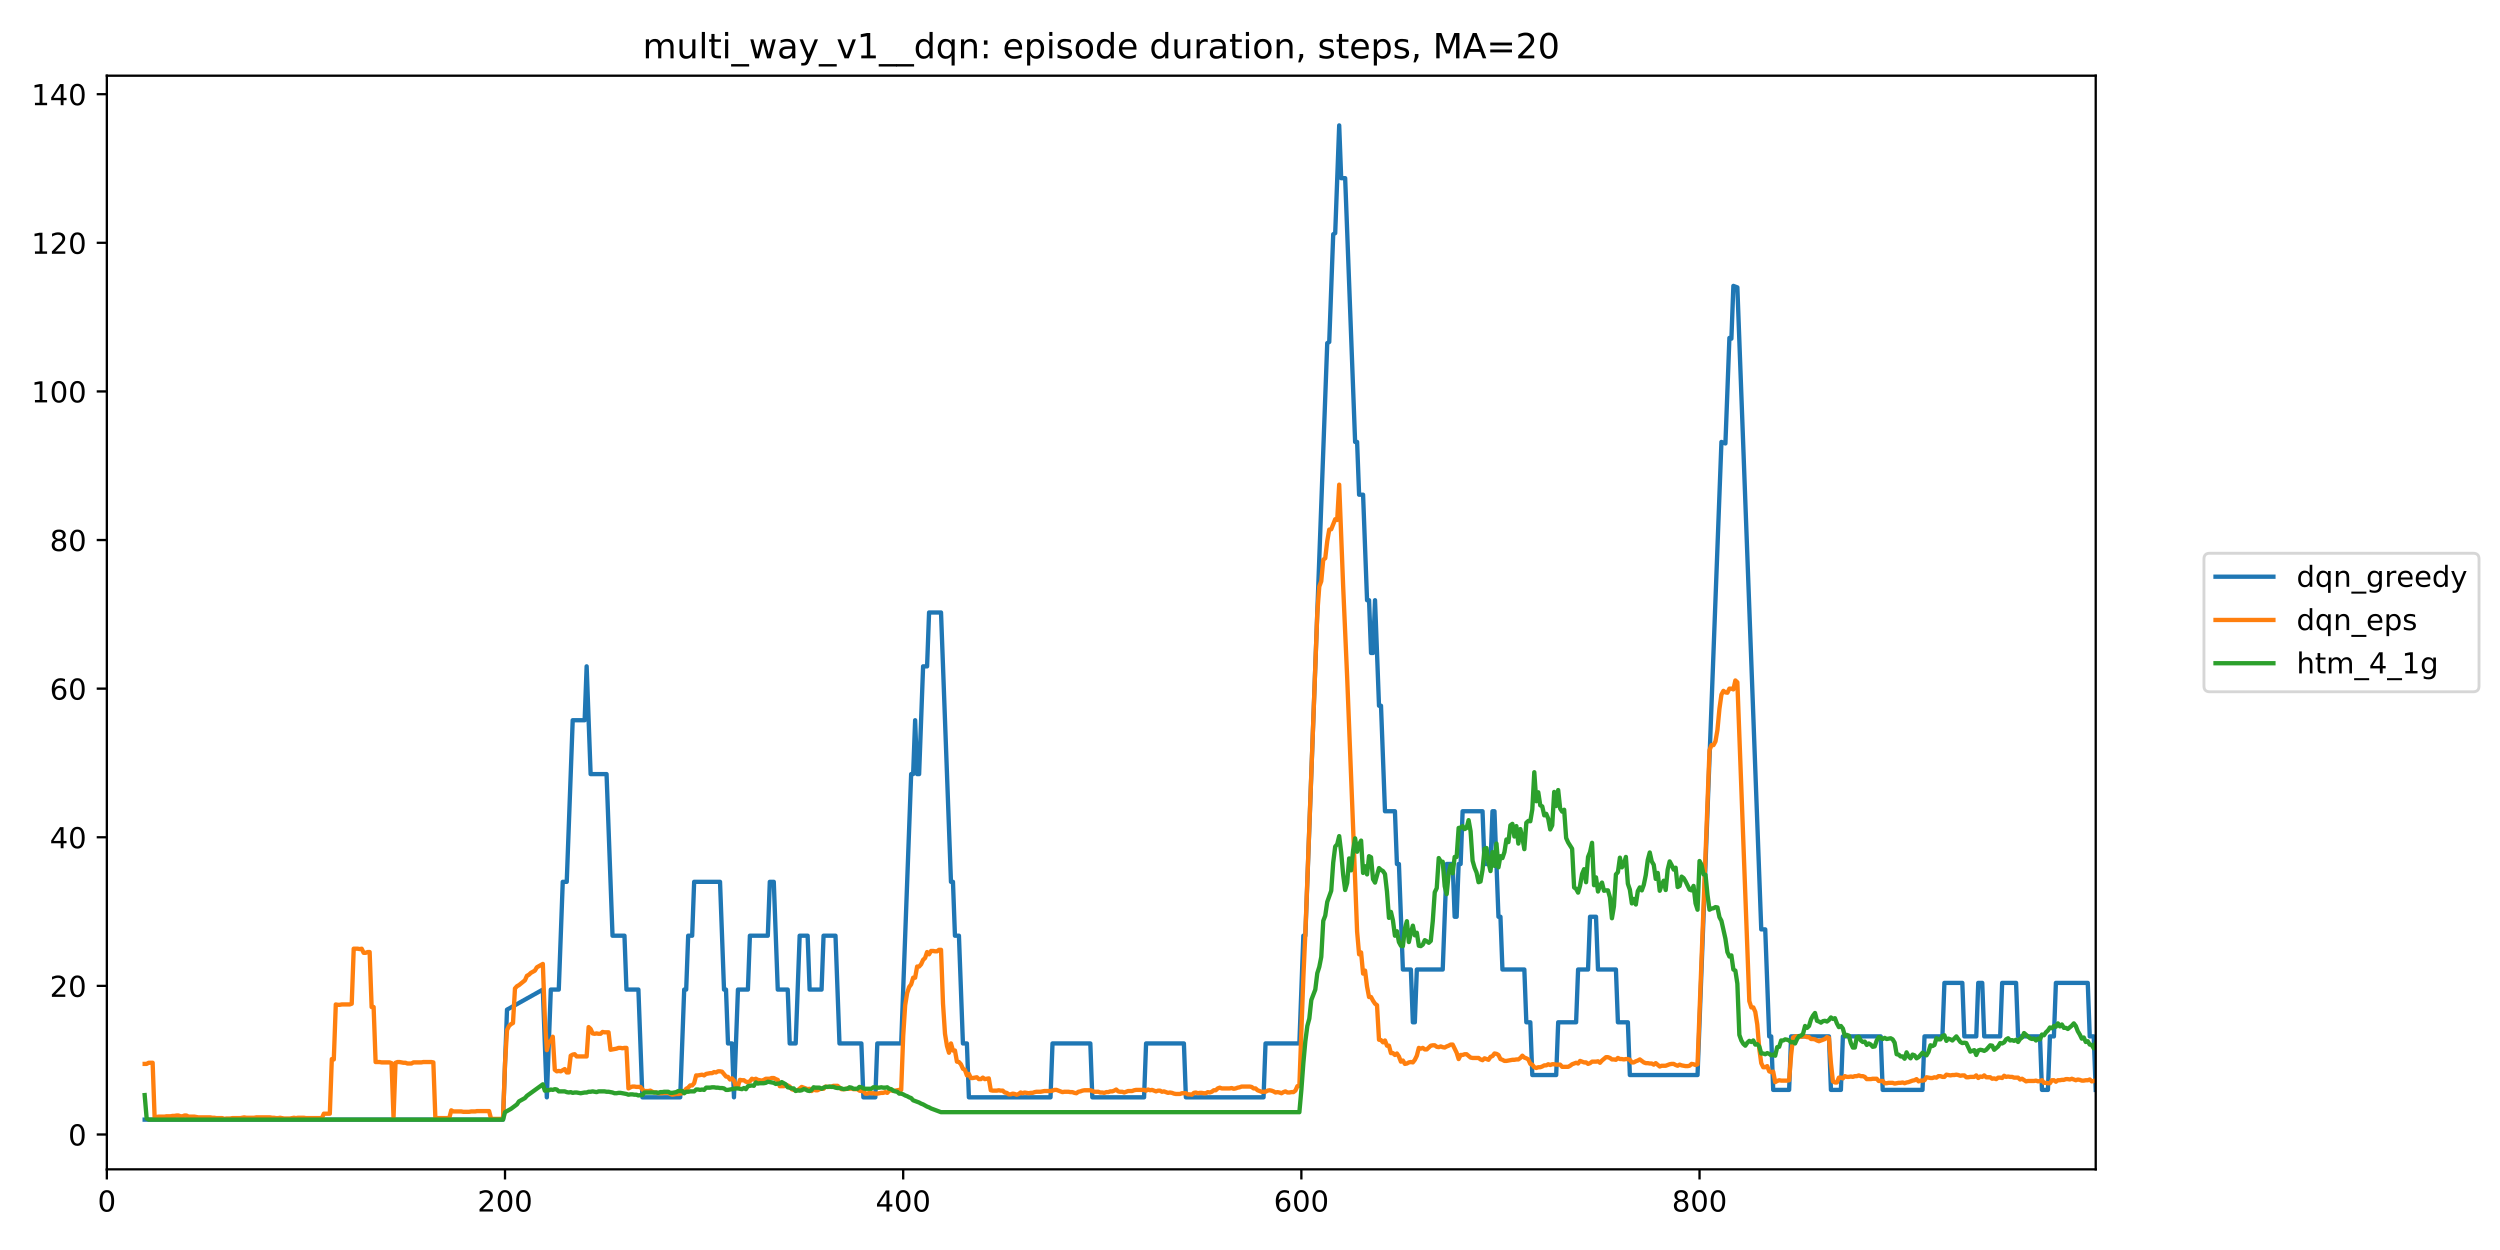 <?xml version="1.0" encoding="utf-8" standalone="no"?>
<!DOCTYPE svg PUBLIC "-//W3C//DTD SVG 1.1//EN"
  "http://www.w3.org/Graphics/SVG/1.1/DTD/svg11.dtd">
<!-- Created with matplotlib (https://matplotlib.org/) -->
<svg height="432pt" version="1.1" viewBox="0 0 864 432" width="864pt" xmlns="http://www.w3.org/2000/svg" xmlns:xlink="http://www.w3.org/1999/xlink">
 <defs>
  <style type="text/css">
*{stroke-linecap:butt;stroke-linejoin:round;}
  </style>
 </defs>
 <g id="figure_1">
  <g id="patch_1">
   <path d="M 0 432 
L 864 432 
L 864 0 
L 0 0 
z
" style="fill:#ffffff;"/>
  </g>
  <g id="axes_1">
   <g id="patch_2">
    <path d="M 36.925 404.12 
L 724.28 404.12 
L 724.28 26.16 
L 36.925 26.16 
z
" style="fill:#ffffff;"/>
   </g>
   <g id="matplotlib.axis_1">
    <g id="xtick_1">
     <g id="line2d_1">
      <defs>
       <path d="M 0 0 
L 0 3.5 
" id="md0d636f652" style="stroke:#000000;stroke-width:0.8;"/>
      </defs>
      <g>
       <use style="stroke:#000000;stroke-width:0.8;" x="36.925" xlink:href="#md0d636f652" y="404.12"/>
      </g>
     </g>
     <g id="text_1">
      <!-- 0 -->
      <defs>
       <path d="M 31.781 66.406 
Q 24.172 66.406 20.328 58.906 
Q 16.5 51.422 16.5 36.375 
Q 16.5 21.391 20.328 13.891 
Q 24.172 6.391 31.781 6.391 
Q 39.453 6.391 43.281 13.891 
Q 47.125 21.391 47.125 36.375 
Q 47.125 51.422 43.281 58.906 
Q 39.453 66.406 31.781 66.406 
z
M 31.781 74.219 
Q 44.047 74.219 50.516 64.516 
Q 56.984 54.828 56.984 36.375 
Q 56.984 17.969 50.516 8.266 
Q 44.047 -1.422 31.781 -1.422 
Q 19.531 -1.422 13.062 8.266 
Q 6.594 17.969 6.594 36.375 
Q 6.594 54.828 13.062 64.516 
Q 19.531 74.219 31.781 74.219 
z
" id="DejaVuSans-48"/>
      </defs>
      <g transform="translate(33.744 418.718)scale(0.1 -0.1)">
       <use xlink:href="#DejaVuSans-48"/>
      </g>
     </g>
    </g>
    <g id="xtick_2">
     <g id="line2d_2">
      <g>
       <use style="stroke:#000000;stroke-width:0.8;" x="174.534" xlink:href="#md0d636f652" y="404.12"/>
      </g>
     </g>
     <g id="text_2">
      <!-- 200 -->
      <defs>
       <path d="M 19.188 8.297 
L 53.609 8.297 
L 53.609 0 
L 7.328 0 
L 7.328 8.297 
Q 12.938 14.109 22.625 23.891 
Q 32.328 33.688 34.812 36.531 
Q 39.547 41.844 41.422 45.531 
Q 43.312 49.219 43.312 52.781 
Q 43.312 58.594 39.234 62.25 
Q 35.156 65.922 28.609 65.922 
Q 23.969 65.922 18.812 64.312 
Q 13.672 62.703 7.812 59.422 
L 7.812 69.391 
Q 13.766 71.781 18.938 73 
Q 24.125 74.219 28.422 74.219 
Q 39.75 74.219 46.484 68.547 
Q 53.219 62.891 53.219 53.422 
Q 53.219 48.922 51.531 44.891 
Q 49.859 40.875 45.406 35.406 
Q 44.188 33.984 37.641 27.219 
Q 31.109 20.453 19.188 8.297 
z
" id="DejaVuSans-50"/>
      </defs>
      <g transform="translate(164.99 418.718)scale(0.1 -0.1)">
       <use xlink:href="#DejaVuSans-50"/>
       <use x="63.623" xlink:href="#DejaVuSans-48"/>
       <use x="127.246" xlink:href="#DejaVuSans-48"/>
      </g>
     </g>
    </g>
    <g id="xtick_3">
     <g id="line2d_3">
      <g>
       <use style="stroke:#000000;stroke-width:0.8;" x="312.142" xlink:href="#md0d636f652" y="404.12"/>
      </g>
     </g>
     <g id="text_3">
      <!-- 400 -->
      <defs>
       <path d="M 37.797 64.312 
L 12.891 25.391 
L 37.797 25.391 
z
M 35.203 72.906 
L 47.609 72.906 
L 47.609 25.391 
L 58.016 25.391 
L 58.016 17.188 
L 47.609 17.188 
L 47.609 0 
L 37.797 0 
L 37.797 17.188 
L 4.891 17.188 
L 4.891 26.703 
z
" id="DejaVuSans-52"/>
      </defs>
      <g transform="translate(302.598 418.718)scale(0.1 -0.1)">
       <use xlink:href="#DejaVuSans-52"/>
       <use x="63.623" xlink:href="#DejaVuSans-48"/>
       <use x="127.246" xlink:href="#DejaVuSans-48"/>
      </g>
     </g>
    </g>
    <g id="xtick_4">
     <g id="line2d_4">
      <g>
       <use style="stroke:#000000;stroke-width:0.8;" x="449.751" xlink:href="#md0d636f652" y="404.12"/>
      </g>
     </g>
     <g id="text_4">
      <!-- 600 -->
      <defs>
       <path d="M 33.016 40.375 
Q 26.375 40.375 22.484 35.828 
Q 18.609 31.297 18.609 23.391 
Q 18.609 15.531 22.484 10.953 
Q 26.375 6.391 33.016 6.391 
Q 39.656 6.391 43.531 10.953 
Q 47.406 15.531 47.406 23.391 
Q 47.406 31.297 43.531 35.828 
Q 39.656 40.375 33.016 40.375 
z
M 52.594 71.297 
L 52.594 62.312 
Q 48.875 64.062 45.094 64.984 
Q 41.312 65.922 37.594 65.922 
Q 27.828 65.922 22.672 59.328 
Q 17.531 52.734 16.797 39.406 
Q 19.672 43.656 24.016 45.922 
Q 28.375 48.188 33.594 48.188 
Q 44.578 48.188 50.953 41.516 
Q 57.328 34.859 57.328 23.391 
Q 57.328 12.156 50.688 5.359 
Q 44.047 -1.422 33.016 -1.422 
Q 20.359 -1.422 13.672 8.266 
Q 6.984 17.969 6.984 36.375 
Q 6.984 53.656 15.188 63.938 
Q 23.391 74.219 37.203 74.219 
Q 40.922 74.219 44.703 73.484 
Q 48.484 72.75 52.594 71.297 
z
" id="DejaVuSans-54"/>
      </defs>
      <g transform="translate(440.207 418.718)scale(0.1 -0.1)">
       <use xlink:href="#DejaVuSans-54"/>
       <use x="63.623" xlink:href="#DejaVuSans-48"/>
       <use x="127.246" xlink:href="#DejaVuSans-48"/>
      </g>
     </g>
    </g>
    <g id="xtick_5">
     <g id="line2d_5">
      <g>
       <use style="stroke:#000000;stroke-width:0.8;" x="587.359" xlink:href="#md0d636f652" y="404.12"/>
      </g>
     </g>
     <g id="text_5">
      <!-- 800 -->
      <defs>
       <path d="M 31.781 34.625 
Q 24.75 34.625 20.719 30.859 
Q 16.703 27.094 16.703 20.516 
Q 16.703 13.922 20.719 10.156 
Q 24.75 6.391 31.781 6.391 
Q 38.812 6.391 42.859 10.172 
Q 46.922 13.969 46.922 20.516 
Q 46.922 27.094 42.891 30.859 
Q 38.875 34.625 31.781 34.625 
z
M 21.922 38.812 
Q 15.578 40.375 12.031 44.719 
Q 8.5 49.078 8.5 55.328 
Q 8.5 64.062 14.719 69.141 
Q 20.953 74.219 31.781 74.219 
Q 42.672 74.219 48.875 69.141 
Q 55.078 64.062 55.078 55.328 
Q 55.078 49.078 51.531 44.719 
Q 48 40.375 41.703 38.812 
Q 48.828 37.156 52.797 32.312 
Q 56.781 27.484 56.781 20.516 
Q 56.781 9.906 50.312 4.234 
Q 43.844 -1.422 31.781 -1.422 
Q 19.734 -1.422 13.25 4.234 
Q 6.781 9.906 6.781 20.516 
Q 6.781 27.484 10.781 32.312 
Q 14.797 37.156 21.922 38.812 
z
M 18.312 54.391 
Q 18.312 48.734 21.844 45.562 
Q 25.391 42.391 31.781 42.391 
Q 38.141 42.391 41.719 45.562 
Q 45.312 48.734 45.312 54.391 
Q 45.312 60.062 41.719 63.234 
Q 38.141 66.406 31.781 66.406 
Q 25.391 66.406 21.844 63.234 
Q 18.312 60.062 18.312 54.391 
z
" id="DejaVuSans-56"/>
      </defs>
      <g transform="translate(577.816 418.718)scale(0.1 -0.1)">
       <use xlink:href="#DejaVuSans-56"/>
       <use x="63.623" xlink:href="#DejaVuSans-48"/>
       <use x="127.246" xlink:href="#DejaVuSans-48"/>
      </g>
     </g>
    </g>
   </g>
   <g id="matplotlib.axis_2">
    <g id="ytick_1">
     <g id="line2d_6">
      <defs>
       <path d="M 0 0 
L -3.5 0 
" id="m4e16340953" style="stroke:#000000;stroke-width:0.8;"/>
      </defs>
      <g>
       <use style="stroke:#000000;stroke-width:0.8;" x="36.925" xlink:href="#m4e16340953" y="392.076"/>
      </g>
     </g>
     <g id="text_6">
      <!-- 0 -->
      <g transform="translate(23.562 395.875)scale(0.1 -0.1)">
       <use xlink:href="#DejaVuSans-48"/>
      </g>
     </g>
    </g>
    <g id="ytick_2">
     <g id="line2d_7">
      <g>
       <use style="stroke:#000000;stroke-width:0.8;" x="36.925" xlink:href="#m4e16340953" y="340.716"/>
      </g>
     </g>
     <g id="text_7">
      <!-- 20 -->
      <g transform="translate(17.2 344.515)scale(0.1 -0.1)">
       <use xlink:href="#DejaVuSans-50"/>
       <use x="63.623" xlink:href="#DejaVuSans-48"/>
      </g>
     </g>
    </g>
    <g id="ytick_3">
     <g id="line2d_8">
      <g>
       <use style="stroke:#000000;stroke-width:0.8;" x="36.925" xlink:href="#m4e16340953" y="289.356"/>
      </g>
     </g>
     <g id="text_8">
      <!-- 40 -->
      <g transform="translate(17.2 293.155)scale(0.1 -0.1)">
       <use xlink:href="#DejaVuSans-52"/>
       <use x="63.623" xlink:href="#DejaVuSans-48"/>
      </g>
     </g>
    </g>
    <g id="ytick_4">
     <g id="line2d_9">
      <g>
       <use style="stroke:#000000;stroke-width:0.8;" x="36.925" xlink:href="#m4e16340953" y="237.995"/>
      </g>
     </g>
     <g id="text_9">
      <!-- 60 -->
      <g transform="translate(17.2 241.795)scale(0.1 -0.1)">
       <use xlink:href="#DejaVuSans-54"/>
       <use x="63.623" xlink:href="#DejaVuSans-48"/>
      </g>
     </g>
    </g>
    <g id="ytick_5">
     <g id="line2d_10">
      <g>
       <use style="stroke:#000000;stroke-width:0.8;" x="36.925" xlink:href="#m4e16340953" y="186.635"/>
      </g>
     </g>
     <g id="text_10">
      <!-- 80 -->
      <g transform="translate(17.2 190.434)scale(0.1 -0.1)">
       <use xlink:href="#DejaVuSans-56"/>
       <use x="63.623" xlink:href="#DejaVuSans-48"/>
      </g>
     </g>
    </g>
    <g id="ytick_6">
     <g id="line2d_11">
      <g>
       <use style="stroke:#000000;stroke-width:0.8;" x="36.925" xlink:href="#m4e16340953" y="135.275"/>
      </g>
     </g>
     <g id="text_11">
      <!-- 100 -->
      <defs>
       <path d="M 12.406 8.297 
L 28.516 8.297 
L 28.516 63.922 
L 10.984 60.406 
L 10.984 69.391 
L 28.422 72.906 
L 38.281 72.906 
L 38.281 8.297 
L 54.391 8.297 
L 54.391 0 
L 12.406 0 
z
" id="DejaVuSans-49"/>
      </defs>
      <g transform="translate(10.838 139.074)scale(0.1 -0.1)">
       <use xlink:href="#DejaVuSans-49"/>
       <use x="63.623" xlink:href="#DejaVuSans-48"/>
       <use x="127.246" xlink:href="#DejaVuSans-48"/>
      </g>
     </g>
    </g>
    <g id="ytick_7">
     <g id="line2d_12">
      <g>
       <use style="stroke:#000000;stroke-width:0.8;" x="36.925" xlink:href="#m4e16340953" y="83.915"/>
      </g>
     </g>
     <g id="text_12">
      <!-- 120 -->
      <g transform="translate(10.838 87.714)scale(0.1 -0.1)">
       <use xlink:href="#DejaVuSans-49"/>
       <use x="63.623" xlink:href="#DejaVuSans-50"/>
       <use x="127.246" xlink:href="#DejaVuSans-48"/>
      </g>
     </g>
    </g>
    <g id="ytick_8">
     <g id="line2d_13">
      <g>
       <use style="stroke:#000000;stroke-width:0.8;" x="36.925" xlink:href="#m4e16340953" y="32.554"/>
      </g>
     </g>
     <g id="text_13">
      <!-- 140 -->
      <g transform="translate(10.838 36.354)scale(0.1 -0.1)">
       <use xlink:href="#DejaVuSans-49"/>
       <use x="63.623" xlink:href="#DejaVuSans-52"/>
       <use x="127.246" xlink:href="#DejaVuSans-48"/>
      </g>
     </g>
    </g>
   </g>
   <g id="line2d_14">
    <path clip-path="url(#peebb3caff2)" d="M 49.998 386.94 
L 173.846 386.94 
L 175.222 348.933 
L 187.606 342 
L 188.983 379.236 
L 190.359 342 
L 193.111 342 
L 194.487 304.764 
L 195.863 304.764 
L 197.927 248.909 
L 202.055 248.909 
L 202.743 230.291 
L 204.119 267.527 
L 209.624 267.527 
L 211.688 323.382 
L 215.816 323.382 
L 216.504 342 
L 220.632 342 
L 222.009 379.236 
L 235.081 379.236 
L 236.457 342 
L 237.146 342 
L 237.834 323.382 
L 239.21 323.382 
L 239.898 304.764 
L 248.842 304.764 
L 250.218 342 
L 250.906 342 
L 251.594 360.618 
L 252.971 360.618 
L 253.659 379.236 
L 255.035 342 
L 258.475 342 
L 259.163 323.382 
L 265.355 323.382 
L 266.043 304.764 
L 267.419 304.764 
L 268.796 342 
L 272.236 342 
L 272.924 360.618 
L 274.988 360.618 
L 276.364 323.382 
L 279.116 323.382 
L 279.804 342 
L 283.932 342 
L 284.62 323.382 
L 288.749 323.382 
L 290.125 360.618 
L 297.693 360.618 
L 298.381 379.236 
L 302.51 379.236 
L 303.198 360.618 
L 311.454 360.618 
L 314.894 267.527 
L 315.582 267.527 
L 316.27 248.909 
L 316.959 267.527 
L 317.647 267.527 
L 319.023 230.291 
L 320.399 230.291 
L 321.087 211.673 
L 325.215 211.673 
L 328.655 304.764 
L 329.343 304.764 
L 330.031 323.382 
L 331.407 323.382 
L 332.784 360.618 
L 334.16 360.618 
L 334.848 379.236 
L 363.057 379.236 
L 363.745 360.618 
L 376.818 360.618 
L 377.506 379.236 
L 395.395 379.236 
L 396.083 360.618 
L 409.156 360.618 
L 409.844 379.236 
L 436.678 379.236 
L 437.366 360.618 
L 449.063 360.618 
L 450.439 323.382 
L 451.127 323.382 
L 458.695 118.583 
L 459.383 118.198 
L 460.76 80.961 
L 461.448 80.576 
L 462.824 43.34 
L 463.512 61.573 
L 464.888 61.573 
L 468.328 152.737 
L 469.016 152.737 
L 469.704 170.97 
L 471.08 170.97 
L 472.456 207.436 
L 473.144 207.436 
L 473.832 225.669 
L 474.52 225.669 
L 475.208 207.436 
L 476.585 243.902 
L 477.273 243.902 
L 478.649 280.368 
L 482.089 280.368 
L 482.777 298.6 
L 483.465 298.6 
L 484.841 335.066 
L 487.593 335.066 
L 488.281 353.299 
L 488.969 353.299 
L 489.657 335.066 
L 498.602 335.066 
L 499.978 298.6 
L 502.042 298.6 
L 502.73 316.833 
L 503.418 316.833 
L 504.106 298.6 
L 504.794 298.6 
L 505.482 280.368 
L 512.363 280.368 
L 513.051 298.6 
L 515.115 298.6 
L 515.803 280.368 
L 516.491 280.368 
L 517.867 316.833 
L 518.555 316.833 
L 519.243 335.066 
L 526.812 335.066 
L 527.5 353.299 
L 528.876 353.299 
L 529.564 371.532 
L 537.82 371.532 
L 538.508 353.299 
L 544.701 353.299 
L 545.389 335.066 
L 548.829 335.066 
L 549.517 316.833 
L 551.581 316.833 
L 552.269 335.066 
L 558.462 335.066 
L 559.15 353.299 
L 562.59 353.299 
L 563.278 371.532 
L 586.671 371.532 
L 594.928 152.737 
L 596.304 153.251 
L 597.68 116.785 
L 598.368 117.042 
L 599.056 98.809 
L 600.432 99.323 
L 608.689 321.199 
L 610.065 321.199 
L 611.441 358.178 
L 612.129 358.178 
L 612.817 376.668 
L 618.321 376.668 
L 619.009 358.178 
L 632.082 358.178 
L 632.77 376.668 
L 636.21 376.668 
L 636.899 358.178 
L 649.971 358.178 
L 650.659 376.668 
L 664.42 376.668 
L 665.108 358.178 
L 671.301 358.178 
L 671.989 339.689 
L 678.181 339.689 
L 678.869 358.178 
L 682.997 358.178 
L 683.685 339.689 
L 685.062 339.689 
L 685.75 358.178 
L 691.254 358.178 
L 691.942 339.689 
L 696.758 339.689 
L 697.446 358.178 
L 705.015 358.178 
L 705.703 376.668 
L 707.767 376.668 
L 708.455 358.178 
L 709.831 358.178 
L 710.519 339.689 
L 721.528 339.689 
L 722.216 358.178 
L 723.592 358.178 
L 724.28 376.668 
L 724.28 376.668 
" style="fill:none;stroke:#1f77b4;stroke-linecap:square;stroke-width:1.5;"/>
   </g>
   <g id="line2d_15">
    <path clip-path="url(#peebb3caff2)" d="M 49.998 367.68 
L 50.686 367.68 
L 51.374 367.295 
L 52.75 367.295 
L 53.438 386.298 
L 54.126 386.041 
L 54.814 385.913 
L 56.878 385.913 
L 57.566 385.784 
L 58.942 385.784 
L 59.63 385.656 
L 60.318 385.656 
L 61.007 385.528 
L 61.695 385.528 
L 62.383 385.784 
L 63.071 385.784 
L 63.759 385.528 
L 64.447 385.528 
L 65.135 385.913 
L 67.199 385.913 
L 68.575 386.17 
L 72.703 386.17 
L 73.391 386.298 
L 74.079 386.298 
L 74.767 386.426 
L 76.831 386.426 
L 77.52 386.683 
L 78.208 386.555 
L 79.584 386.555 
L 80.272 386.426 
L 83.024 386.426 
L 84.4 386.17 
L 85.088 386.298 
L 87.84 386.298 
L 88.528 386.17 
L 93.345 386.17 
L 94.033 386.298 
L 94.721 386.298 
L 95.409 386.426 
L 96.097 386.426 
L 96.785 386.298 
L 98.161 386.555 
L 100.225 386.555 
L 101.601 386.298 
L 102.289 386.426 
L 102.977 386.298 
L 105.041 386.298 
L 105.729 386.426 
L 111.234 386.426 
L 111.922 384.886 
L 113.986 384.886 
L 114.674 366.011 
L 115.362 366.139 
L 116.05 347.136 
L 116.738 347.264 
L 117.426 347.264 
L 118.114 347.136 
L 120.866 347.136 
L 121.554 346.879 
L 122.242 327.876 
L 123.618 327.876 
L 124.306 328.004 
L 124.995 327.876 
L 125.683 329.288 
L 126.371 329.288 
L 127.059 329.031 
L 127.747 329.031 
L 128.435 348.035 
L 129.123 348.035 
L 129.811 367.038 
L 131.187 367.038 
L 131.875 367.166 
L 134.627 367.166 
L 135.315 367.423 
L 136.003 386.298 
L 136.691 367.295 
L 137.379 367.038 
L 138.067 367.038 
L 139.443 367.295 
L 140.131 367.295 
L 140.819 367.552 
L 142.196 367.552 
L 142.884 367.166 
L 145.636 367.166 
L 146.324 367.038 
L 149.076 367.038 
L 149.764 367.166 
L 150.452 386.17 
L 151.14 386.426 
L 155.268 386.426 
L 155.956 383.73 
L 156.644 384.115 
L 159.397 384.115 
L 160.085 384.244 
L 162.149 384.244 
L 162.837 384.115 
L 164.213 384.115 
L 164.901 383.987 
L 169.029 383.987 
L 169.717 386.683 
L 173.158 386.683 
L 173.846 386.555 
L 174.534 367.552 
L 175.222 355.995 
L 175.91 354.583 
L 176.598 353.941 
L 177.286 353.556 
L 177.974 341.615 
L 178.662 340.844 
L 179.35 340.459 
L 181.414 338.79 
L 182.102 337.249 
L 182.79 336.864 
L 183.478 336.222 
L 184.854 335.451 
L 185.542 334.296 
L 187.606 333.14 
L 188.294 351.758 
L 188.983 362.929 
L 189.671 360.104 
L 190.359 359.847 
L 191.047 358.307 
L 191.735 369.734 
L 192.423 370.248 
L 193.111 370.12 
L 193.799 370.248 
L 195.175 369.478 
L 195.863 370.633 
L 196.551 370.633 
L 197.239 364.855 
L 197.927 364.47 
L 198.615 364.341 
L 199.303 365.112 
L 202.743 365.112 
L 203.431 354.968 
L 204.119 355.61 
L 204.808 357.151 
L 205.496 357.279 
L 206.184 357.151 
L 206.872 357.279 
L 207.56 357.279 
L 208.248 356.637 
L 208.936 356.766 
L 210.312 356.766 
L 211 362.801 
L 213.064 362.415 
L 213.752 362.159 
L 214.44 362.159 
L 215.128 362.287 
L 215.816 362.159 
L 216.504 362.159 
L 217.192 376.154 
L 217.88 375.769 
L 218.568 375.512 
L 219.256 375.512 
L 219.944 375.641 
L 221.321 375.641 
L 222.009 376.54 
L 222.697 377.053 
L 224.073 377.053 
L 224.761 376.925 
L 225.449 377.31 
L 226.137 377.567 
L 226.825 377.567 
L 227.513 377.824 
L 228.889 377.824 
L 229.577 377.695 
L 230.953 377.695 
L 231.641 378.08 
L 232.329 378.337 
L 233.705 378.08 
L 234.393 378.08 
L 235.769 377.824 
L 236.457 377.182 
L 237.146 376.283 
L 237.834 375.898 
L 238.522 375.127 
L 239.21 375.127 
L 239.898 374.357 
L 240.586 371.66 
L 241.274 371.66 
L 242.65 371.404 
L 243.338 371.66 
L 244.026 371.147 
L 245.402 370.89 
L 246.09 370.89 
L 246.778 370.505 
L 247.466 370.633 
L 248.154 370.248 
L 248.842 370.248 
L 249.53 370.376 
L 250.906 372.046 
L 251.594 372.174 
L 252.282 373.073 
L 252.971 372.688 
L 253.659 373.458 
L 254.347 375.641 
L 255.035 375.384 
L 255.723 373.201 
L 256.411 373.33 
L 257.099 373.33 
L 257.787 373.843 
L 258.475 373.972 
L 259.163 373.715 
L 259.851 372.816 
L 260.539 373.073 
L 261.227 372.816 
L 261.915 373.201 
L 263.291 373.458 
L 263.979 373.201 
L 264.667 372.816 
L 266.043 372.816 
L 266.731 372.559 
L 267.419 372.559 
L 268.107 372.944 
L 268.796 373.201 
L 269.484 375.384 
L 270.86 375.384 
L 272.236 375.127 
L 272.924 375.512 
L 273.612 376.411 
L 274.3 376.668 
L 274.988 376.796 
L 275.676 376.796 
L 277.052 375.641 
L 279.116 376.411 
L 279.804 376.283 
L 280.492 377.053 
L 281.18 376.54 
L 281.868 376.796 
L 282.556 376.796 
L 283.244 376.411 
L 283.932 376.283 
L 284.62 376.283 
L 285.309 375.512 
L 285.997 375.641 
L 286.685 375.641 
L 287.373 375.512 
L 288.061 375.256 
L 289.437 375.256 
L 290.813 376.411 
L 292.189 376.411 
L 292.877 376.154 
L 293.565 376.283 
L 294.253 376.154 
L 294.941 376.411 
L 296.317 376.411 
L 297.005 376.925 
L 297.693 377.053 
L 298.381 377.053 
L 299.069 377.952 
L 299.757 377.952 
L 300.445 377.695 
L 301.134 377.824 
L 301.822 377.824 
L 302.51 377.952 
L 303.198 377.952 
L 304.574 377.695 
L 305.262 377.695 
L 305.95 377.438 
L 306.638 377.695 
L 307.326 376.925 
L 308.014 376.796 
L 308.702 377.053 
L 310.766 376.668 
L 311.454 376.668 
L 312.142 358.05 
L 312.83 347.393 
L 313.518 343.155 
L 314.206 341.101 
L 314.894 340.202 
L 315.582 337.891 
L 316.27 337.891 
L 316.959 334.039 
L 317.647 334.039 
L 318.335 333.269 
L 319.023 331.728 
L 319.711 331.086 
L 320.399 329.031 
L 321.087 329.802 
L 321.775 328.646 
L 322.463 328.646 
L 323.151 328.775 
L 323.839 328.775 
L 324.527 328.261 
L 325.215 328.261 
L 325.903 346.879 
L 326.591 357.279 
L 327.279 361.517 
L 327.967 363.828 
L 328.655 360.618 
L 329.343 363.057 
L 330.031 363.057 
L 330.719 366.91 
L 331.407 367.038 
L 332.095 367.808 
L 332.784 369.349 
L 333.472 369.734 
L 334.16 371.66 
L 334.848 371.147 
L 335.536 372.559 
L 336.224 372.559 
L 337.6 372.302 
L 338.288 372.944 
L 338.976 372.944 
L 339.664 372.431 
L 340.352 372.944 
L 341.728 372.688 
L 342.416 376.796 
L 343.104 376.925 
L 344.48 376.925 
L 345.168 376.796 
L 345.856 376.925 
L 346.544 376.925 
L 347.232 377.567 
L 347.92 377.695 
L 348.608 378.209 
L 349.297 378.209 
L 349.985 377.952 
L 350.673 378.08 
L 351.361 378.337 
L 352.049 378.08 
L 352.737 377.567 
L 353.425 377.824 
L 354.113 377.567 
L 355.489 377.824 
L 356.177 377.695 
L 356.865 377.695 
L 357.553 377.438 
L 358.241 377.31 
L 359.617 377.31 
L 360.993 377.053 
L 363.057 377.053 
L 363.745 376.925 
L 364.433 376.668 
L 365.122 376.668 
L 367.186 377.438 
L 367.874 377.31 
L 369.25 377.31 
L 369.938 377.438 
L 370.626 377.438 
L 371.314 377.695 
L 372.002 377.824 
L 372.69 377.31 
L 373.378 377.182 
L 374.066 376.925 
L 374.754 376.796 
L 376.818 376.796 
L 378.194 377.31 
L 379.57 377.31 
L 380.258 377.567 
L 380.947 377.567 
L 381.635 377.695 
L 382.323 377.438 
L 383.011 377.438 
L 383.699 377.182 
L 384.387 377.182 
L 385.075 376.925 
L 385.763 376.54 
L 386.451 377.182 
L 387.139 377.31 
L 387.827 377.31 
L 388.515 377.567 
L 389.891 377.053 
L 391.267 377.053 
L 391.955 376.796 
L 392.643 376.668 
L 395.395 376.668 
L 396.083 376.925 
L 396.772 376.54 
L 397.46 376.796 
L 398.148 376.668 
L 399.524 377.182 
L 400.212 376.925 
L 400.9 376.925 
L 401.588 377.31 
L 402.276 377.182 
L 403.652 377.695 
L 404.34 377.567 
L 405.028 377.695 
L 405.716 377.952 
L 406.404 378.08 
L 407.78 378.08 
L 408.468 377.824 
L 409.844 377.824 
L 410.532 378.209 
L 411.22 378.209 
L 411.908 378.337 
L 412.597 377.695 
L 413.285 377.567 
L 413.973 377.824 
L 414.661 377.695 
L 415.349 377.695 
L 416.037 377.824 
L 416.725 377.824 
L 417.413 377.438 
L 418.101 377.567 
L 418.789 377.31 
L 419.477 376.796 
L 420.165 376.796 
L 420.853 376.154 
L 421.541 375.898 
L 422.229 376.154 
L 424.981 376.154 
L 425.669 376.026 
L 426.357 376.283 
L 427.045 376.154 
L 427.733 375.898 
L 428.421 375.769 
L 429.11 375.512 
L 431.862 375.512 
L 432.55 375.641 
L 433.238 376.154 
L 433.926 376.154 
L 434.614 376.796 
L 435.99 377.31 
L 437.366 377.31 
L 438.054 376.925 
L 438.742 376.796 
L 439.43 376.925 
L 440.118 377.182 
L 440.806 377.567 
L 441.494 377.438 
L 442.182 377.567 
L 442.87 377.824 
L 443.558 377.438 
L 444.246 377.182 
L 444.935 377.567 
L 445.623 377.567 
L 446.311 377.438 
L 446.999 377.438 
L 447.687 376.925 
L 448.375 375.384 
L 449.063 375.256 
L 450.439 337.763 
L 451.127 322.611 
L 455.255 211.93 
L 455.943 202.685 
L 456.631 200.888 
L 457.319 193.44 
L 458.007 192.927 
L 458.695 187.02 
L 459.383 183.04 
L 460.071 182.911 
L 461.448 179.445 
L 462.136 179.701 
L 462.824 167.503 
L 464.2 202.814 
L 465.576 234.015 
L 467.64 286.146 
L 469.016 321.969 
L 469.704 329.802 
L 470.392 329.16 
L 471.08 336.479 
L 471.768 335.451 
L 472.456 340.973 
L 473.144 344.568 
L 473.832 344.568 
L 474.52 345.852 
L 475.208 346.879 
L 475.896 347.393 
L 476.585 359.334 
L 477.273 359.462 
L 477.961 360.233 
L 478.649 359.591 
L 479.337 361.388 
L 480.025 361.388 
L 480.713 363.956 
L 481.401 363.956 
L 482.089 364.598 
L 482.777 364.085 
L 483.465 365.112 
L 484.153 366.91 
L 484.841 366.524 
L 485.529 367.68 
L 486.217 367.552 
L 486.905 367.166 
L 487.593 367.038 
L 488.281 367.166 
L 488.969 366.268 
L 489.657 364.855 
L 490.345 362.159 
L 491.033 362.415 
L 491.721 362.159 
L 492.409 362.672 
L 493.098 362.672 
L 494.474 361.388 
L 495.162 361.26 
L 495.85 361.26 
L 496.538 361.773 
L 497.226 361.902 
L 497.914 361.645 
L 498.602 361.902 
L 499.29 362.03 
L 499.978 361.645 
L 500.666 361.388 
L 501.354 361.003 
L 502.042 361.003 
L 503.418 363.828 
L 504.106 366.011 
L 504.794 364.598 
L 505.482 364.598 
L 506.17 364.341 
L 506.858 364.341 
L 508.234 365.497 
L 508.923 365.626 
L 510.987 365.626 
L 511.675 366.139 
L 512.363 366.396 
L 513.051 365.754 
L 514.427 366.268 
L 515.115 365.24 
L 515.803 364.983 
L 516.491 364.085 
L 517.179 364.213 
L 517.867 364.598 
L 518.555 366.011 
L 519.243 366.268 
L 519.931 366.653 
L 520.619 366.653 
L 522.683 366.268 
L 523.371 366.268 
L 524.059 366.139 
L 524.748 366.139 
L 525.436 365.626 
L 526.124 364.855 
L 526.812 365.497 
L 527.5 365.754 
L 528.188 366.139 
L 528.876 367.68 
L 529.564 367.937 
L 530.252 368.836 
L 530.94 369.092 
L 531.628 368.836 
L 532.316 368.836 
L 533.004 368.579 
L 533.692 368.194 
L 534.38 368.194 
L 535.068 367.808 
L 535.756 368.065 
L 536.444 367.808 
L 537.132 367.808 
L 537.82 367.937 
L 539.196 367.937 
L 539.884 368.707 
L 541.949 368.707 
L 542.637 368.322 
L 543.325 367.808 
L 544.701 367.295 
L 545.389 367.552 
L 546.077 366.653 
L 547.453 367.166 
L 548.141 367.166 
L 548.829 367.68 
L 549.517 367.423 
L 550.205 366.91 
L 551.581 366.91 
L 552.269 366.781 
L 552.957 367.295 
L 553.645 366.524 
L 555.021 365.369 
L 555.709 365.369 
L 556.397 365.626 
L 557.086 366.139 
L 557.774 366.139 
L 558.462 366.268 
L 559.15 365.626 
L 559.838 366.011 
L 560.526 366.011 
L 561.214 366.139 
L 561.902 366.011 
L 562.59 366.011 
L 563.278 366.268 
L 563.966 367.166 
L 564.654 367.166 
L 565.342 366.781 
L 566.03 366.524 
L 566.718 366.139 
L 568.094 367.166 
L 568.782 367.423 
L 569.47 367.423 
L 570.158 367.552 
L 570.846 367.552 
L 571.534 367.937 
L 572.222 367.423 
L 573.599 368.579 
L 574.287 368.322 
L 575.663 368.322 
L 577.039 367.808 
L 577.727 367.68 
L 578.415 367.68 
L 579.103 368.065 
L 579.791 368.322 
L 580.479 367.937 
L 581.167 368.194 
L 582.543 368.45 
L 583.231 368.45 
L 583.919 368.322 
L 584.607 367.68 
L 585.295 367.808 
L 585.983 368.065 
L 586.671 367.808 
L 590.8 259.31 
L 591.488 257.512 
L 592.176 257.512 
L 592.864 256.228 
L 593.552 252.248 
L 594.24 244.929 
L 594.928 240.05 
L 595.616 238.766 
L 596.304 239.279 
L 596.992 239.408 
L 597.68 237.995 
L 598.368 237.995 
L 599.056 238.252 
L 599.744 235.17 
L 600.432 235.812 
L 604.561 345.98 
L 605.249 348.163 
L 605.937 348.163 
L 606.625 349.704 
L 607.313 354.069 
L 608.001 362.415 
L 608.689 367.423 
L 609.377 368.836 
L 610.065 368.836 
L 610.753 368.45 
L 611.441 370.248 
L 612.129 370.505 
L 612.817 370.376 
L 613.505 373.972 
L 614.193 373.586 
L 614.881 373.33 
L 615.569 373.458 
L 617.633 373.458 
L 618.321 373.33 
L 619.009 364.598 
L 619.697 358.563 
L 620.386 358.178 
L 621.762 358.178 
L 622.45 358.307 
L 623.138 358.178 
L 623.826 358.178 
L 624.514 358.435 
L 625.202 358.435 
L 625.89 359.077 
L 626.578 359.077 
L 627.266 359.205 
L 627.954 359.591 
L 628.642 359.847 
L 630.706 359.077 
L 631.394 358.435 
L 632.082 358.692 
L 632.77 367.423 
L 633.458 373.715 
L 634.146 374.1 
L 634.834 374.1 
L 635.522 372.431 
L 636.21 372.431 
L 636.899 372.688 
L 637.587 371.917 
L 638.275 372.174 
L 638.963 372.174 
L 639.651 372.046 
L 640.339 372.174 
L 641.027 371.917 
L 641.715 371.917 
L 642.403 371.66 
L 643.091 371.917 
L 643.779 371.917 
L 644.467 372.174 
L 645.155 372.944 
L 646.531 372.944 
L 647.219 372.816 
L 648.595 372.816 
L 649.283 373.586 
L 650.659 373.586 
L 651.347 374.357 
L 652.035 374.357 
L 652.724 374.228 
L 654.1 374.228 
L 654.788 374.485 
L 656.164 374.228 
L 656.852 374.228 
L 657.54 374.1 
L 658.228 374.357 
L 658.916 374.1 
L 659.604 373.972 
L 660.98 373.458 
L 661.668 373.33 
L 662.356 372.944 
L 663.044 373.715 
L 663.732 373.458 
L 664.42 373.458 
L 665.108 373.33 
L 665.796 372.302 
L 667.172 372.559 
L 667.86 372.559 
L 668.549 372.302 
L 669.237 372.431 
L 669.925 371.917 
L 670.613 371.917 
L 671.301 372.174 
L 671.989 372.174 
L 672.677 371.404 
L 674.053 371.66 
L 674.741 371.532 
L 675.429 371.532 
L 676.117 371.404 
L 676.805 371.532 
L 677.493 371.789 
L 678.181 371.66 
L 678.869 371.66 
L 679.557 372.302 
L 680.245 372.302 
L 680.933 372.174 
L 682.309 372.174 
L 682.997 371.66 
L 683.685 372.559 
L 684.374 372.046 
L 685.062 372.174 
L 685.75 371.66 
L 686.438 372.302 
L 687.814 372.302 
L 688.502 372.816 
L 689.19 372.688 
L 689.878 372.944 
L 690.566 372.431 
L 691.254 372.431 
L 691.942 372.559 
L 692.63 371.789 
L 693.318 372.174 
L 694.006 372.046 
L 694.694 372.174 
L 695.382 372.174 
L 696.07 372.431 
L 697.446 372.431 
L 698.134 373.073 
L 698.822 372.816 
L 700.198 373.715 
L 700.887 373.586 
L 702.951 373.586 
L 703.639 373.458 
L 704.327 373.715 
L 705.015 373.586 
L 705.703 373.33 
L 706.391 374.228 
L 707.079 374.228 
L 707.767 374.357 
L 708.455 374.357 
L 709.143 373.33 
L 709.831 373.33 
L 710.519 373.843 
L 711.207 373.33 
L 711.895 373.33 
L 712.583 373.201 
L 713.271 373.201 
L 713.959 372.944 
L 714.647 372.944 
L 715.335 373.073 
L 716.023 372.816 
L 717.4 373.33 
L 718.088 373.073 
L 718.776 373.201 
L 719.464 373.458 
L 720.152 373.458 
L 720.84 373.33 
L 721.528 373.33 
L 722.216 373.073 
L 722.904 373.715 
L 723.592 373.586 
L 724.28 373.33 
L 724.28 373.33 
" style="fill:none;stroke:#ff7f0e;stroke-linecap:square;stroke-width:1.5;"/>
   </g>
   <g id="line2d_16">
    <path clip-path="url(#peebb3caff2)" d="M 49.998 378.466 
L 50.686 386.555 
L 51.374 386.94 
L 173.846 386.94 
L 174.534 384.372 
L 176.598 383.216 
L 178.662 381.676 
L 179.35 380.648 
L 181.414 379.493 
L 182.102 378.722 
L 187.606 374.742 
L 188.294 376.925 
L 188.983 376.796 
L 189.671 376.796 
L 190.359 376.54 
L 191.047 376.668 
L 191.735 376.411 
L 192.423 376.54 
L 193.111 377.182 
L 195.175 377.182 
L 195.863 377.438 
L 196.551 377.567 
L 197.239 377.438 
L 197.927 377.695 
L 198.615 377.567 
L 199.303 377.567 
L 200.679 377.824 
L 202.055 377.567 
L 202.743 377.567 
L 203.431 377.31 
L 204.119 377.31 
L 204.808 377.182 
L 206.184 377.438 
L 206.872 377.182 
L 208.936 377.182 
L 209.624 377.31 
L 210.312 377.31 
L 211.688 377.567 
L 212.376 377.824 
L 213.064 377.824 
L 213.752 377.695 
L 214.44 377.695 
L 216.504 378.08 
L 217.192 378.337 
L 217.88 378.209 
L 218.568 378.209 
L 219.256 378.337 
L 219.944 378.337 
L 220.632 378.594 
L 221.321 378.466 
L 222.009 378.466 
L 222.697 377.567 
L 226.825 377.567 
L 227.513 377.695 
L 228.201 377.438 
L 228.889 377.438 
L 229.577 377.31 
L 230.953 377.31 
L 231.641 377.695 
L 232.329 377.695 
L 233.705 377.438 
L 234.393 377.053 
L 235.769 377.053 
L 236.457 377.824 
L 237.146 377.31 
L 237.834 377.31 
L 238.522 377.182 
L 239.898 377.182 
L 240.586 376.54 
L 241.274 376.54 
L 241.962 376.668 
L 242.65 376.54 
L 243.338 376.668 
L 244.026 375.898 
L 245.402 375.898 
L 246.09 375.769 
L 246.778 375.769 
L 247.466 375.898 
L 248.154 375.898 
L 248.842 376.026 
L 249.53 376.026 
L 250.218 376.154 
L 250.906 376.668 
L 251.594 376.668 
L 254.347 376.154 
L 255.035 376.154 
L 256.411 376.411 
L 257.099 376.026 
L 257.787 376.411 
L 258.475 375.384 
L 259.851 375.127 
L 260.539 375.256 
L 261.227 374.1 
L 261.915 374.485 
L 262.603 374.357 
L 263.979 374.357 
L 264.667 374.228 
L 265.355 373.843 
L 267.419 374.228 
L 268.107 374.614 
L 268.796 374.485 
L 269.484 374.485 
L 270.172 373.972 
L 271.548 374.742 
L 272.236 375.769 
L 272.924 375.898 
L 273.612 376.154 
L 274.3 376.154 
L 274.988 377.053 
L 275.676 376.796 
L 276.364 376.925 
L 277.052 376.796 
L 277.74 376.411 
L 278.428 376.54 
L 279.116 376.925 
L 279.804 377.053 
L 280.492 376.668 
L 281.18 375.769 
L 281.868 375.898 
L 283.244 375.898 
L 283.932 376.283 
L 284.62 375.898 
L 285.309 375.641 
L 285.997 375.641 
L 286.685 375.512 
L 287.373 375.641 
L 288.061 375.641 
L 288.749 375.898 
L 289.437 376.026 
L 290.125 376.026 
L 290.813 376.154 
L 291.501 376.411 
L 292.189 376.283 
L 292.877 376.283 
L 293.565 375.769 
L 294.253 375.898 
L 294.941 376.283 
L 296.317 376.283 
L 297.005 375.641 
L 297.693 375.769 
L 298.381 376.154 
L 299.069 376.283 
L 301.134 376.283 
L 301.822 375.769 
L 302.51 375.769 
L 303.198 375.898 
L 303.886 375.898 
L 304.574 375.769 
L 305.262 375.898 
L 305.95 375.898 
L 306.638 375.769 
L 307.326 376.283 
L 308.014 376.411 
L 308.702 376.925 
L 309.39 377.182 
L 310.078 377.31 
L 310.766 377.952 
L 311.454 377.952 
L 312.142 378.209 
L 312.83 378.594 
L 313.518 378.851 
L 314.206 379.236 
L 314.894 379.493 
L 315.582 380.263 
L 317.647 381.034 
L 318.335 381.419 
L 319.023 381.676 
L 320.399 382.446 
L 321.087 382.703 
L 321.775 383.088 
L 325.215 384.372 
L 449.063 384.372 
L 449.751 376.668 
L 450.439 367.423 
L 451.127 359.847 
L 451.815 354.583 
L 452.503 352.015 
L 453.191 345.595 
L 454.567 342 
L 455.255 336.35 
L 455.943 334.167 
L 456.631 330.701 
L 457.319 318.246 
L 458.007 316.448 
L 458.695 311.697 
L 460.071 307.845 
L 460.76 298.087 
L 461.448 292.566 
L 462.136 291.795 
L 462.824 288.97 
L 463.512 294.62 
L 464.2 302.324 
L 464.888 307.588 
L 465.576 305.149 
L 466.264 296.674 
L 466.952 300.783 
L 467.64 293.85 
L 468.328 289.741 
L 469.016 294.363 
L 469.704 291.795 
L 470.392 290.511 
L 471.08 301.682 
L 471.768 299.371 
L 472.456 302.196 
L 473.144 295.904 
L 473.832 296.289 
L 474.52 303.865 
L 475.208 305.02 
L 476.585 300.013 
L 477.273 300.655 
L 477.961 301.04 
L 478.649 302.067 
L 479.337 308.102 
L 480.025 317.218 
L 480.713 315.164 
L 481.401 318.117 
L 482.089 323.382 
L 482.777 321.841 
L 483.465 325.565 
L 484.153 326.849 
L 484.841 326.977 
L 485.529 320.942 
L 486.217 318.374 
L 486.905 325.565 
L 487.593 322.354 
L 488.281 319.915 
L 488.969 323.253 
L 489.657 322.354 
L 490.345 326.849 
L 491.033 326.977 
L 491.721 326.463 
L 492.409 324.923 
L 493.098 325.308 
L 493.786 325.821 
L 494.474 325.179 
L 495.162 318.374 
L 495.85 308.359 
L 496.538 306.946 
L 497.226 296.546 
L 497.914 297.702 
L 498.602 297.83 
L 499.29 306.304 
L 499.978 309.001 
L 500.666 301.81 
L 501.354 298.986 
L 502.042 301.81 
L 502.73 296.161 
L 503.418 296.161 
L 504.106 286.146 
L 504.794 286.017 
L 505.482 285.504 
L 506.17 286.531 
L 506.858 286.146 
L 507.546 283.449 
L 508.234 287.301 
L 508.923 297.445 
L 509.611 299.884 
L 510.299 301.554 
L 510.987 304.892 
L 511.675 304.635 
L 512.363 300.655 
L 513.051 293.336 
L 513.739 293.079 
L 514.427 298.087 
L 515.115 301.04 
L 515.803 294.492 
L 516.491 299.242 
L 517.179 291.538 
L 517.867 299.756 
L 518.555 295.904 
L 519.243 296.546 
L 519.931 294.492 
L 520.619 290.126 
L 521.307 291.025 
L 521.995 285.247 
L 522.683 284.733 
L 523.371 289.099 
L 524.059 285.504 
L 524.748 291.538 
L 525.436 286.531 
L 526.124 289.484 
L 526.812 293.464 
L 527.5 284.348 
L 528.188 283.706 
L 528.876 283.834 
L 529.564 279.726 
L 530.252 266.885 
L 530.94 276.901 
L 531.628 273.819 
L 532.316 278.313 
L 533.004 278.698 
L 533.692 281.78 
L 534.38 281.266 
L 535.068 282.936 
L 535.756 286.659 
L 536.444 285.247 
L 537.132 273.691 
L 537.82 278.57 
L 538.508 273.049 
L 539.196 279.469 
L 539.884 280.496 
L 540.573 279.854 
L 541.261 289.612 
L 541.949 291.153 
L 543.325 293.336 
L 544.013 306.69 
L 544.701 307.203 
L 545.389 308.487 
L 546.077 306.048 
L 546.765 302.067 
L 547.453 300.398 
L 548.141 304.892 
L 548.829 296.161 
L 549.517 294.492 
L 550.205 291.282 
L 550.893 305.919 
L 551.581 303.223 
L 552.269 308.102 
L 552.957 306.048 
L 553.645 305.02 
L 554.333 307.845 
L 555.021 307.717 
L 555.709 307.717 
L 556.397 310.156 
L 557.086 317.347 
L 557.774 313.238 
L 558.462 302.196 
L 559.15 301.425 
L 559.838 296.418 
L 560.526 299.756 
L 561.214 298.6 
L 561.902 296.161 
L 562.59 305.406 
L 563.278 307.46 
L 563.966 312.211 
L 564.654 310.67 
L 565.342 312.596 
L 566.03 307.974 
L 566.718 306.69 
L 567.406 307.717 
L 568.094 305.791 
L 568.782 302.452 
L 569.47 297.188 
L 570.158 294.62 
L 570.846 297.702 
L 571.534 298.857 
L 572.222 303.736 
L 572.911 301.682 
L 573.599 307.845 
L 574.287 305.791 
L 574.975 304.378 
L 575.663 307.588 
L 576.351 300.526 
L 577.039 297.702 
L 577.727 298.986 
L 578.415 300.526 
L 579.103 299.884 
L 579.791 306.561 
L 580.479 306.176 
L 581.167 302.966 
L 581.855 303.48 
L 582.543 304.635 
L 583.919 307.46 
L 584.607 307.717 
L 585.295 306.176 
L 585.983 312.211 
L 586.671 314.394 
L 587.359 297.573 
L 588.047 298.857 
L 588.736 302.196 
L 589.424 302.324 
L 590.112 309.258 
L 590.8 314.394 
L 591.488 314.008 
L 592.176 313.88 
L 592.864 313.495 
L 593.552 313.623 
L 594.24 316.962 
L 594.928 318.246 
L 596.304 324.409 
L 596.992 329.031 
L 597.68 330.572 
L 598.368 330.187 
L 599.056 335.066 
L 599.744 335.451 
L 600.432 339.945 
L 601.12 357.665 
L 601.808 359.591 
L 602.496 360.746 
L 603.184 361.388 
L 603.872 360.361 
L 604.561 359.719 
L 605.249 360.104 
L 605.937 359.591 
L 606.625 361.003 
L 607.313 360.875 
L 608.001 361.645 
L 608.689 364.085 
L 609.377 364.085 
L 610.065 364.341 
L 610.753 363.956 
L 611.441 364.213 
L 612.129 364.727 
L 612.817 364.47 
L 613.505 364.855 
L 614.193 361.902 
L 614.881 361.773 
L 615.569 359.591 
L 616.257 359.591 
L 616.945 359.205 
L 617.633 359.334 
L 618.321 359.591 
L 619.009 360.233 
L 619.697 360.104 
L 620.386 360.618 
L 621.074 359.077 
L 621.762 358.05 
L 622.45 357.921 
L 623.138 357.279 
L 623.826 354.583 
L 624.514 355.225 
L 625.202 354.583 
L 625.89 352.272 
L 626.578 350.988 
L 627.266 350.089 
L 627.954 352.785 
L 628.642 353.042 
L 629.33 353.427 
L 630.018 352.914 
L 630.706 352.785 
L 631.394 353.042 
L 632.082 352.529 
L 632.77 351.63 
L 633.458 352.143 
L 634.146 351.887 
L 634.834 353.684 
L 635.522 354.968 
L 636.21 354.583 
L 636.899 355.482 
L 637.587 358.05 
L 638.275 357.665 
L 638.963 357.921 
L 639.651 360.489 
L 640.339 362.03 
L 641.027 362.03 
L 641.715 358.435 
L 642.403 358.307 
L 643.091 359.591 
L 643.779 360.104 
L 644.467 359.976 
L 645.155 361.131 
L 645.843 360.618 
L 646.531 361.003 
L 647.219 361.773 
L 647.907 361.645 
L 648.595 359.591 
L 649.283 358.435 
L 649.971 358.692 
L 650.659 359.077 
L 651.347 358.692 
L 652.035 359.077 
L 653.412 358.82 
L 654.1 359.205 
L 654.788 360.361 
L 655.476 364.341 
L 656.164 364.47 
L 656.852 365.112 
L 657.54 365.112 
L 658.228 365.882 
L 658.916 363.699 
L 659.604 365.112 
L 660.292 365.754 
L 660.98 364.47 
L 661.668 364.727 
L 662.356 365.754 
L 663.044 365.369 
L 664.42 363.828 
L 665.796 364.727 
L 666.484 363.571 
L 667.172 361.26 
L 667.86 361.517 
L 668.549 361.131 
L 669.237 358.82 
L 669.925 359.205 
L 670.613 359.205 
L 671.301 358.05 
L 671.989 357.793 
L 672.677 359.719 
L 673.365 358.949 
L 674.053 359.205 
L 674.741 359.591 
L 676.117 358.178 
L 677.493 360.104 
L 678.181 360.489 
L 678.869 360.361 
L 679.557 360.489 
L 680.933 363.443 
L 682.309 362.929 
L 682.997 364.598 
L 683.685 363.057 
L 684.374 362.801 
L 685.062 362.929 
L 685.75 363.186 
L 686.438 362.801 
L 687.814 361.26 
L 688.502 361.388 
L 689.19 362.801 
L 690.566 361.645 
L 691.254 360.489 
L 691.942 360.618 
L 692.63 360.233 
L 693.318 359.205 
L 694.006 358.82 
L 694.694 359.591 
L 695.382 359.462 
L 696.07 359.719 
L 696.758 359.334 
L 697.446 360.104 
L 698.134 359.077 
L 698.822 358.563 
L 699.51 357.023 
L 701.575 358.82 
L 702.263 359.077 
L 702.951 358.949 
L 703.639 359.591 
L 704.327 358.949 
L 705.015 359.205 
L 705.703 357.536 
L 706.391 357.793 
L 707.079 356.766 
L 707.767 356.124 
L 708.455 355.097 
L 709.143 355.353 
L 709.831 354.583 
L 710.519 354.84 
L 711.207 353.684 
L 711.895 354.711 
L 712.583 354.069 
L 713.271 355.225 
L 713.959 355.225 
L 714.647 355.61 
L 716.023 354.455 
L 716.712 353.684 
L 717.4 354.583 
L 718.088 356.381 
L 718.776 357.536 
L 719.464 358.949 
L 720.152 358.563 
L 720.84 360.104 
L 721.528 359.847 
L 722.216 361.003 
L 722.904 361.131 
L 723.592 362.287 
L 724.28 360.489 
L 724.28 360.489 
" style="fill:none;stroke:#2ca02c;stroke-linecap:square;stroke-width:1.5;"/>
   </g>
   <g id="patch_3">
    <path d="M 36.925 404.12 
L 36.925 26.16 
" style="fill:none;stroke:#000000;stroke-linecap:square;stroke-linejoin:miter;stroke-width:0.8;"/>
   </g>
   <g id="patch_4">
    <path d="M 724.28 404.12 
L 724.28 26.16 
" style="fill:none;stroke:#000000;stroke-linecap:square;stroke-linejoin:miter;stroke-width:0.8;"/>
   </g>
   <g id="patch_5">
    <path d="M 36.925 404.12 
L 724.28 404.12 
" style="fill:none;stroke:#000000;stroke-linecap:square;stroke-linejoin:miter;stroke-width:0.8;"/>
   </g>
   <g id="patch_6">
    <path d="M 36.925 26.16 
L 724.28 26.16 
" style="fill:none;stroke:#000000;stroke-linecap:square;stroke-linejoin:miter;stroke-width:0.8;"/>
   </g>
   <g id="text_14">
    <!-- multi_way_v1__dqn: episode duration, steps, MA=20 -->
    <defs>
     <path d="M 52 44.188 
Q 55.375 50.25 60.062 53.125 
Q 64.75 56 71.094 56 
Q 79.641 56 84.281 50.016 
Q 88.922 44.047 88.922 33.016 
L 88.922 0 
L 79.891 0 
L 79.891 32.719 
Q 79.891 40.578 77.094 44.375 
Q 74.312 48.188 68.609 48.188 
Q 61.625 48.188 57.562 43.547 
Q 53.516 38.922 53.516 30.906 
L 53.516 0 
L 44.484 0 
L 44.484 32.719 
Q 44.484 40.625 41.703 44.406 
Q 38.922 48.188 33.109 48.188 
Q 26.219 48.188 22.156 43.531 
Q 18.109 38.875 18.109 30.906 
L 18.109 0 
L 9.078 0 
L 9.078 54.688 
L 18.109 54.688 
L 18.109 46.188 
Q 21.188 51.219 25.484 53.609 
Q 29.781 56 35.688 56 
Q 41.656 56 45.828 52.969 
Q 50 49.953 52 44.188 
z
" id="DejaVuSans-109"/>
     <path d="M 8.5 21.578 
L 8.5 54.688 
L 17.484 54.688 
L 17.484 21.922 
Q 17.484 14.156 20.5 10.266 
Q 23.531 6.391 29.594 6.391 
Q 36.859 6.391 41.078 11.031 
Q 45.312 15.672 45.312 23.688 
L 45.312 54.688 
L 54.297 54.688 
L 54.297 0 
L 45.312 0 
L 45.312 8.406 
Q 42.047 3.422 37.719 1 
Q 33.406 -1.422 27.688 -1.422 
Q 18.266 -1.422 13.375 4.438 
Q 8.5 10.297 8.5 21.578 
z
M 31.109 56 
z
" id="DejaVuSans-117"/>
     <path d="M 9.422 75.984 
L 18.406 75.984 
L 18.406 0 
L 9.422 0 
z
" id="DejaVuSans-108"/>
     <path d="M 18.312 70.219 
L 18.312 54.688 
L 36.812 54.688 
L 36.812 47.703 
L 18.312 47.703 
L 18.312 18.016 
Q 18.312 11.328 20.141 9.422 
Q 21.969 7.516 27.594 7.516 
L 36.812 7.516 
L 36.812 0 
L 27.594 0 
Q 17.188 0 13.234 3.875 
Q 9.281 7.766 9.281 18.016 
L 9.281 47.703 
L 2.688 47.703 
L 2.688 54.688 
L 9.281 54.688 
L 9.281 70.219 
z
" id="DejaVuSans-116"/>
     <path d="M 9.422 54.688 
L 18.406 54.688 
L 18.406 0 
L 9.422 0 
z
M 9.422 75.984 
L 18.406 75.984 
L 18.406 64.594 
L 9.422 64.594 
z
" id="DejaVuSans-105"/>
     <path d="M 50.984 -16.609 
L 50.984 -23.578 
L -0.984 -23.578 
L -0.984 -16.609 
z
" id="DejaVuSans-95"/>
     <path d="M 4.203 54.688 
L 13.188 54.688 
L 24.422 12.016 
L 35.594 54.688 
L 46.188 54.688 
L 57.422 12.016 
L 68.609 54.688 
L 77.594 54.688 
L 63.281 0 
L 52.688 0 
L 40.922 44.828 
L 29.109 0 
L 18.5 0 
z
" id="DejaVuSans-119"/>
     <path d="M 34.281 27.484 
Q 23.391 27.484 19.188 25 
Q 14.984 22.516 14.984 16.5 
Q 14.984 11.719 18.141 8.906 
Q 21.297 6.109 26.703 6.109 
Q 34.188 6.109 38.703 11.406 
Q 43.219 16.703 43.219 25.484 
L 43.219 27.484 
z
M 52.203 31.203 
L 52.203 0 
L 43.219 0 
L 43.219 8.297 
Q 40.141 3.328 35.547 0.953 
Q 30.953 -1.422 24.312 -1.422 
Q 15.922 -1.422 10.953 3.297 
Q 6 8.016 6 15.922 
Q 6 25.141 12.172 29.828 
Q 18.359 34.516 30.609 34.516 
L 43.219 34.516 
L 43.219 35.406 
Q 43.219 41.609 39.141 45 
Q 35.062 48.391 27.688 48.391 
Q 23 48.391 18.547 47.266 
Q 14.109 46.141 10.016 43.891 
L 10.016 52.203 
Q 14.938 54.109 19.578 55.047 
Q 24.219 56 28.609 56 
Q 40.484 56 46.344 49.844 
Q 52.203 43.703 52.203 31.203 
z
" id="DejaVuSans-97"/>
     <path d="M 32.172 -5.078 
Q 28.375 -14.844 24.75 -17.812 
Q 21.141 -20.797 15.094 -20.797 
L 7.906 -20.797 
L 7.906 -13.281 
L 13.188 -13.281 
Q 16.891 -13.281 18.938 -11.516 
Q 21 -9.766 23.484 -3.219 
L 25.094 0.875 
L 2.984 54.688 
L 12.5 54.688 
L 29.594 11.922 
L 46.688 54.688 
L 56.203 54.688 
z
" id="DejaVuSans-121"/>
     <path d="M 2.984 54.688 
L 12.5 54.688 
L 29.594 8.797 
L 46.688 54.688 
L 56.203 54.688 
L 35.688 0 
L 23.484 0 
z
" id="DejaVuSans-118"/>
     <path d="M 45.406 46.391 
L 45.406 75.984 
L 54.391 75.984 
L 54.391 0 
L 45.406 0 
L 45.406 8.203 
Q 42.578 3.328 38.25 0.953 
Q 33.938 -1.422 27.875 -1.422 
Q 17.969 -1.422 11.734 6.484 
Q 5.516 14.406 5.516 27.297 
Q 5.516 40.188 11.734 48.094 
Q 17.969 56 27.875 56 
Q 33.938 56 38.25 53.625 
Q 42.578 51.266 45.406 46.391 
z
M 14.797 27.297 
Q 14.797 17.391 18.875 11.75 
Q 22.953 6.109 30.078 6.109 
Q 37.203 6.109 41.297 11.75 
Q 45.406 17.391 45.406 27.297 
Q 45.406 37.203 41.297 42.844 
Q 37.203 48.484 30.078 48.484 
Q 22.953 48.484 18.875 42.844 
Q 14.797 37.203 14.797 27.297 
z
" id="DejaVuSans-100"/>
     <path d="M 14.797 27.297 
Q 14.797 17.391 18.875 11.75 
Q 22.953 6.109 30.078 6.109 
Q 37.203 6.109 41.297 11.75 
Q 45.406 17.391 45.406 27.297 
Q 45.406 37.203 41.297 42.844 
Q 37.203 48.484 30.078 48.484 
Q 22.953 48.484 18.875 42.844 
Q 14.797 37.203 14.797 27.297 
z
M 45.406 8.203 
Q 42.578 3.328 38.25 0.953 
Q 33.938 -1.422 27.875 -1.422 
Q 17.969 -1.422 11.734 6.484 
Q 5.516 14.406 5.516 27.297 
Q 5.516 40.188 11.734 48.094 
Q 17.969 56 27.875 56 
Q 33.938 56 38.25 53.625 
Q 42.578 51.266 45.406 46.391 
L 45.406 54.688 
L 54.391 54.688 
L 54.391 -20.797 
L 45.406 -20.797 
z
" id="DejaVuSans-113"/>
     <path d="M 54.891 33.016 
L 54.891 0 
L 45.906 0 
L 45.906 32.719 
Q 45.906 40.484 42.875 44.328 
Q 39.844 48.188 33.797 48.188 
Q 26.516 48.188 22.312 43.547 
Q 18.109 38.922 18.109 30.906 
L 18.109 0 
L 9.078 0 
L 9.078 54.688 
L 18.109 54.688 
L 18.109 46.188 
Q 21.344 51.125 25.703 53.562 
Q 30.078 56 35.797 56 
Q 45.219 56 50.047 50.172 
Q 54.891 44.344 54.891 33.016 
z
" id="DejaVuSans-110"/>
     <path d="M 11.719 12.406 
L 22.016 12.406 
L 22.016 0 
L 11.719 0 
z
M 11.719 51.703 
L 22.016 51.703 
L 22.016 39.312 
L 11.719 39.312 
z
" id="DejaVuSans-58"/>
     <path id="DejaVuSans-32"/>
     <path d="M 56.203 29.594 
L 56.203 25.203 
L 14.891 25.203 
Q 15.484 15.922 20.484 11.062 
Q 25.484 6.203 34.422 6.203 
Q 39.594 6.203 44.453 7.469 
Q 49.312 8.734 54.109 11.281 
L 54.109 2.781 
Q 49.266 0.734 44.188 -0.344 
Q 39.109 -1.422 33.891 -1.422 
Q 20.797 -1.422 13.156 6.188 
Q 5.516 13.812 5.516 26.812 
Q 5.516 40.234 12.766 48.109 
Q 20.016 56 32.328 56 
Q 43.359 56 49.781 48.891 
Q 56.203 41.797 56.203 29.594 
z
M 47.219 32.234 
Q 47.125 39.594 43.094 43.984 
Q 39.062 48.391 32.422 48.391 
Q 24.906 48.391 20.391 44.141 
Q 15.875 39.891 15.188 32.172 
z
" id="DejaVuSans-101"/>
     <path d="M 18.109 8.203 
L 18.109 -20.797 
L 9.078 -20.797 
L 9.078 54.688 
L 18.109 54.688 
L 18.109 46.391 
Q 20.953 51.266 25.266 53.625 
Q 29.594 56 35.594 56 
Q 45.562 56 51.781 48.094 
Q 58.016 40.188 58.016 27.297 
Q 58.016 14.406 51.781 6.484 
Q 45.562 -1.422 35.594 -1.422 
Q 29.594 -1.422 25.266 0.953 
Q 20.953 3.328 18.109 8.203 
z
M 48.688 27.297 
Q 48.688 37.203 44.609 42.844 
Q 40.531 48.484 33.406 48.484 
Q 26.266 48.484 22.188 42.844 
Q 18.109 37.203 18.109 27.297 
Q 18.109 17.391 22.188 11.75 
Q 26.266 6.109 33.406 6.109 
Q 40.531 6.109 44.609 11.75 
Q 48.688 17.391 48.688 27.297 
z
" id="DejaVuSans-112"/>
     <path d="M 44.281 53.078 
L 44.281 44.578 
Q 40.484 46.531 36.375 47.5 
Q 32.281 48.484 27.875 48.484 
Q 21.188 48.484 17.844 46.438 
Q 14.5 44.391 14.5 40.281 
Q 14.5 37.156 16.891 35.375 
Q 19.281 33.594 26.516 31.984 
L 29.594 31.297 
Q 39.156 29.25 43.188 25.516 
Q 47.219 21.781 47.219 15.094 
Q 47.219 7.469 41.188 3.016 
Q 35.156 -1.422 24.609 -1.422 
Q 20.219 -1.422 15.453 -0.562 
Q 10.688 0.297 5.422 2 
L 5.422 11.281 
Q 10.406 8.688 15.234 7.391 
Q 20.062 6.109 24.812 6.109 
Q 31.156 6.109 34.562 8.281 
Q 37.984 10.453 37.984 14.406 
Q 37.984 18.062 35.516 20.016 
Q 33.062 21.969 24.703 23.781 
L 21.578 24.516 
Q 13.234 26.266 9.516 29.906 
Q 5.812 33.547 5.812 39.891 
Q 5.812 47.609 11.281 51.797 
Q 16.75 56 26.812 56 
Q 31.781 56 36.172 55.266 
Q 40.578 54.547 44.281 53.078 
z
" id="DejaVuSans-115"/>
     <path d="M 30.609 48.391 
Q 23.391 48.391 19.188 42.75 
Q 14.984 37.109 14.984 27.297 
Q 14.984 17.484 19.156 11.844 
Q 23.344 6.203 30.609 6.203 
Q 37.797 6.203 41.984 11.859 
Q 46.188 17.531 46.188 27.297 
Q 46.188 37.016 41.984 42.703 
Q 37.797 48.391 30.609 48.391 
z
M 30.609 56 
Q 42.328 56 49.016 48.375 
Q 55.719 40.766 55.719 27.297 
Q 55.719 13.875 49.016 6.219 
Q 42.328 -1.422 30.609 -1.422 
Q 18.844 -1.422 12.172 6.219 
Q 5.516 13.875 5.516 27.297 
Q 5.516 40.766 12.172 48.375 
Q 18.844 56 30.609 56 
z
" id="DejaVuSans-111"/>
     <path d="M 41.109 46.297 
Q 39.594 47.172 37.812 47.578 
Q 36.031 48 33.891 48 
Q 26.266 48 22.188 43.047 
Q 18.109 38.094 18.109 28.812 
L 18.109 0 
L 9.078 0 
L 9.078 54.688 
L 18.109 54.688 
L 18.109 46.188 
Q 20.953 51.172 25.484 53.578 
Q 30.031 56 36.531 56 
Q 37.453 56 38.578 55.875 
Q 39.703 55.766 41.062 55.516 
z
" id="DejaVuSans-114"/>
     <path d="M 11.719 12.406 
L 22.016 12.406 
L 22.016 4 
L 14.016 -11.625 
L 7.719 -11.625 
L 11.719 4 
z
" id="DejaVuSans-44"/>
     <path d="M 9.812 72.906 
L 24.516 72.906 
L 43.109 23.297 
L 61.812 72.906 
L 76.516 72.906 
L 76.516 0 
L 66.891 0 
L 66.891 64.016 
L 48.094 14.016 
L 38.188 14.016 
L 19.391 64.016 
L 19.391 0 
L 9.812 0 
z
" id="DejaVuSans-77"/>
     <path d="M 34.188 63.188 
L 20.797 26.906 
L 47.609 26.906 
z
M 28.609 72.906 
L 39.797 72.906 
L 67.578 0 
L 57.328 0 
L 50.688 18.703 
L 17.828 18.703 
L 11.188 0 
L 0.781 0 
z
" id="DejaVuSans-65"/>
     <path d="M 10.594 45.406 
L 73.188 45.406 
L 73.188 37.203 
L 10.594 37.203 
z
M 10.594 25.484 
L 73.188 25.484 
L 73.188 17.188 
L 10.594 17.188 
z
" id="DejaVuSans-61"/>
    </defs>
    <g transform="translate(222.121 20.16)scale(0.12 -0.12)">
     <use xlink:href="#DejaVuSans-109"/>
     <use x="97.412" xlink:href="#DejaVuSans-117"/>
     <use x="160.791" xlink:href="#DejaVuSans-108"/>
     <use x="188.574" xlink:href="#DejaVuSans-116"/>
     <use x="227.783" xlink:href="#DejaVuSans-105"/>
     <use x="255.566" xlink:href="#DejaVuSans-95"/>
     <use x="305.566" xlink:href="#DejaVuSans-119"/>
     <use x="387.354" xlink:href="#DejaVuSans-97"/>
     <use x="448.633" xlink:href="#DejaVuSans-121"/>
     <use x="507.812" xlink:href="#DejaVuSans-95"/>
     <use x="557.812" xlink:href="#DejaVuSans-118"/>
     <use x="616.992" xlink:href="#DejaVuSans-49"/>
     <use x="680.615" xlink:href="#DejaVuSans-95"/>
     <use x="730.615" xlink:href="#DejaVuSans-95"/>
     <use x="780.615" xlink:href="#DejaVuSans-100"/>
     <use x="844.092" xlink:href="#DejaVuSans-113"/>
     <use x="907.568" xlink:href="#DejaVuSans-110"/>
     <use x="970.947" xlink:href="#DejaVuSans-58"/>
     <use x="1004.639" xlink:href="#DejaVuSans-32"/>
     <use x="1036.426" xlink:href="#DejaVuSans-101"/>
     <use x="1097.949" xlink:href="#DejaVuSans-112"/>
     <use x="1161.426" xlink:href="#DejaVuSans-105"/>
     <use x="1189.209" xlink:href="#DejaVuSans-115"/>
     <use x="1241.309" xlink:href="#DejaVuSans-111"/>
     <use x="1302.49" xlink:href="#DejaVuSans-100"/>
     <use x="1365.967" xlink:href="#DejaVuSans-101"/>
     <use x="1427.49" xlink:href="#DejaVuSans-32"/>
     <use x="1459.277" xlink:href="#DejaVuSans-100"/>
     <use x="1522.754" xlink:href="#DejaVuSans-117"/>
     <use x="1586.133" xlink:href="#DejaVuSans-114"/>
     <use x="1627.246" xlink:href="#DejaVuSans-97"/>
     <use x="1688.525" xlink:href="#DejaVuSans-116"/>
     <use x="1727.734" xlink:href="#DejaVuSans-105"/>
     <use x="1755.518" xlink:href="#DejaVuSans-111"/>
     <use x="1816.699" xlink:href="#DejaVuSans-110"/>
     <use x="1880.078" xlink:href="#DejaVuSans-44"/>
     <use x="1911.865" xlink:href="#DejaVuSans-32"/>
     <use x="1943.652" xlink:href="#DejaVuSans-115"/>
     <use x="1995.752" xlink:href="#DejaVuSans-116"/>
     <use x="2034.961" xlink:href="#DejaVuSans-101"/>
     <use x="2096.484" xlink:href="#DejaVuSans-112"/>
     <use x="2159.961" xlink:href="#DejaVuSans-115"/>
     <use x="2212.061" xlink:href="#DejaVuSans-44"/>
     <use x="2243.848" xlink:href="#DejaVuSans-32"/>
     <use x="2275.635" xlink:href="#DejaVuSans-77"/>
     <use x="2361.914" xlink:href="#DejaVuSans-65"/>
     <use x="2430.322" xlink:href="#DejaVuSans-61"/>
     <use x="2514.111" xlink:href="#DejaVuSans-50"/>
     <use x="2577.734" xlink:href="#DejaVuSans-48"/>
    </g>
   </g>
   <g id="legend_1">
    <g id="patch_7">
     <path d="M 763.687 239.074 
L 854.751 239.074 
Q 856.751 239.074 856.751 237.074 
L 856.751 193.206 
Q 856.751 191.206 854.751 191.206 
L 763.687 191.206 
Q 761.687 191.206 761.687 193.206 
L 761.687 237.074 
Q 761.687 239.074 763.687 239.074 
z
" style="fill:#ffffff;opacity:0.8;stroke:#cccccc;stroke-linejoin:miter;"/>
    </g>
    <g id="line2d_17">
     <path d="M 765.687 199.304 
L 785.687 199.304 
" style="fill:none;stroke:#1f77b4;stroke-linecap:square;stroke-width:1.5;"/>
    </g>
    <g id="line2d_18"/>
    <g id="text_15">
     <!-- dqn_greedy -->
     <defs>
      <path d="M 45.406 27.984 
Q 45.406 37.75 41.375 43.109 
Q 37.359 48.484 30.078 48.484 
Q 22.859 48.484 18.828 43.109 
Q 14.797 37.75 14.797 27.984 
Q 14.797 18.266 18.828 12.891 
Q 22.859 7.516 30.078 7.516 
Q 37.359 7.516 41.375 12.891 
Q 45.406 18.266 45.406 27.984 
z
M 54.391 6.781 
Q 54.391 -7.172 48.188 -13.984 
Q 42 -20.797 29.203 -20.797 
Q 24.469 -20.797 20.266 -20.094 
Q 16.062 -19.391 12.109 -17.922 
L 12.109 -9.188 
Q 16.062 -11.328 19.922 -12.344 
Q 23.781 -13.375 27.781 -13.375 
Q 36.625 -13.375 41.016 -8.766 
Q 45.406 -4.156 45.406 5.172 
L 45.406 9.625 
Q 42.625 4.781 38.281 2.391 
Q 33.938 0 27.875 0 
Q 17.828 0 11.672 7.656 
Q 5.516 15.328 5.516 27.984 
Q 5.516 40.672 11.672 48.328 
Q 17.828 56 27.875 56 
Q 33.938 56 38.281 53.609 
Q 42.625 51.219 45.406 46.391 
L 45.406 54.688 
L 54.391 54.688 
z
" id="DejaVuSans-103"/>
     </defs>
     <g transform="translate(793.687 202.804)scale(0.1 -0.1)">
      <use xlink:href="#DejaVuSans-100"/>
      <use x="63.477" xlink:href="#DejaVuSans-113"/>
      <use x="126.953" xlink:href="#DejaVuSans-110"/>
      <use x="190.332" xlink:href="#DejaVuSans-95"/>
      <use x="240.332" xlink:href="#DejaVuSans-103"/>
      <use x="303.809" xlink:href="#DejaVuSans-114"/>
      <use x="344.891" xlink:href="#DejaVuSans-101"/>
      <use x="406.414" xlink:href="#DejaVuSans-101"/>
      <use x="467.938" xlink:href="#DejaVuSans-100"/>
      <use x="531.414" xlink:href="#DejaVuSans-121"/>
     </g>
    </g>
    <g id="line2d_19">
     <path d="M 765.687 214.26 
L 785.687 214.26 
" style="fill:none;stroke:#ff7f0e;stroke-linecap:square;stroke-width:1.5;"/>
    </g>
    <g id="line2d_20"/>
    <g id="text_16">
     <!-- dqn_eps -->
     <g transform="translate(793.687 217.76)scale(0.1 -0.1)">
      <use xlink:href="#DejaVuSans-100"/>
      <use x="63.477" xlink:href="#DejaVuSans-113"/>
      <use x="126.953" xlink:href="#DejaVuSans-110"/>
      <use x="190.332" xlink:href="#DejaVuSans-95"/>
      <use x="240.332" xlink:href="#DejaVuSans-101"/>
      <use x="301.855" xlink:href="#DejaVuSans-112"/>
      <use x="365.332" xlink:href="#DejaVuSans-115"/>
     </g>
    </g>
    <g id="line2d_21">
     <path d="M 765.687 229.217 
L 785.687 229.217 
" style="fill:none;stroke:#2ca02c;stroke-linecap:square;stroke-width:1.5;"/>
    </g>
    <g id="line2d_22"/>
    <g id="text_17">
     <!-- htm_4_1g -->
     <defs>
      <path d="M 54.891 33.016 
L 54.891 0 
L 45.906 0 
L 45.906 32.719 
Q 45.906 40.484 42.875 44.328 
Q 39.844 48.188 33.797 48.188 
Q 26.516 48.188 22.312 43.547 
Q 18.109 38.922 18.109 30.906 
L 18.109 0 
L 9.078 0 
L 9.078 75.984 
L 18.109 75.984 
L 18.109 46.188 
Q 21.344 51.125 25.703 53.562 
Q 30.078 56 35.797 56 
Q 45.219 56 50.047 50.172 
Q 54.891 44.344 54.891 33.016 
z
" id="DejaVuSans-104"/>
     </defs>
     <g transform="translate(793.687 232.717)scale(0.1 -0.1)">
      <use xlink:href="#DejaVuSans-104"/>
      <use x="63.379" xlink:href="#DejaVuSans-116"/>
      <use x="102.588" xlink:href="#DejaVuSans-109"/>
      <use x="200" xlink:href="#DejaVuSans-95"/>
      <use x="250" xlink:href="#DejaVuSans-52"/>
      <use x="313.623" xlink:href="#DejaVuSans-95"/>
      <use x="363.623" xlink:href="#DejaVuSans-49"/>
      <use x="427.246" xlink:href="#DejaVuSans-103"/>
     </g>
    </g>
   </g>
  </g>
 </g>
 <defs>
  <clipPath id="peebb3caff2">
   <rect height="377.96" width="687.355" x="36.925" y="26.16"/>
  </clipPath>
 </defs>
</svg>

